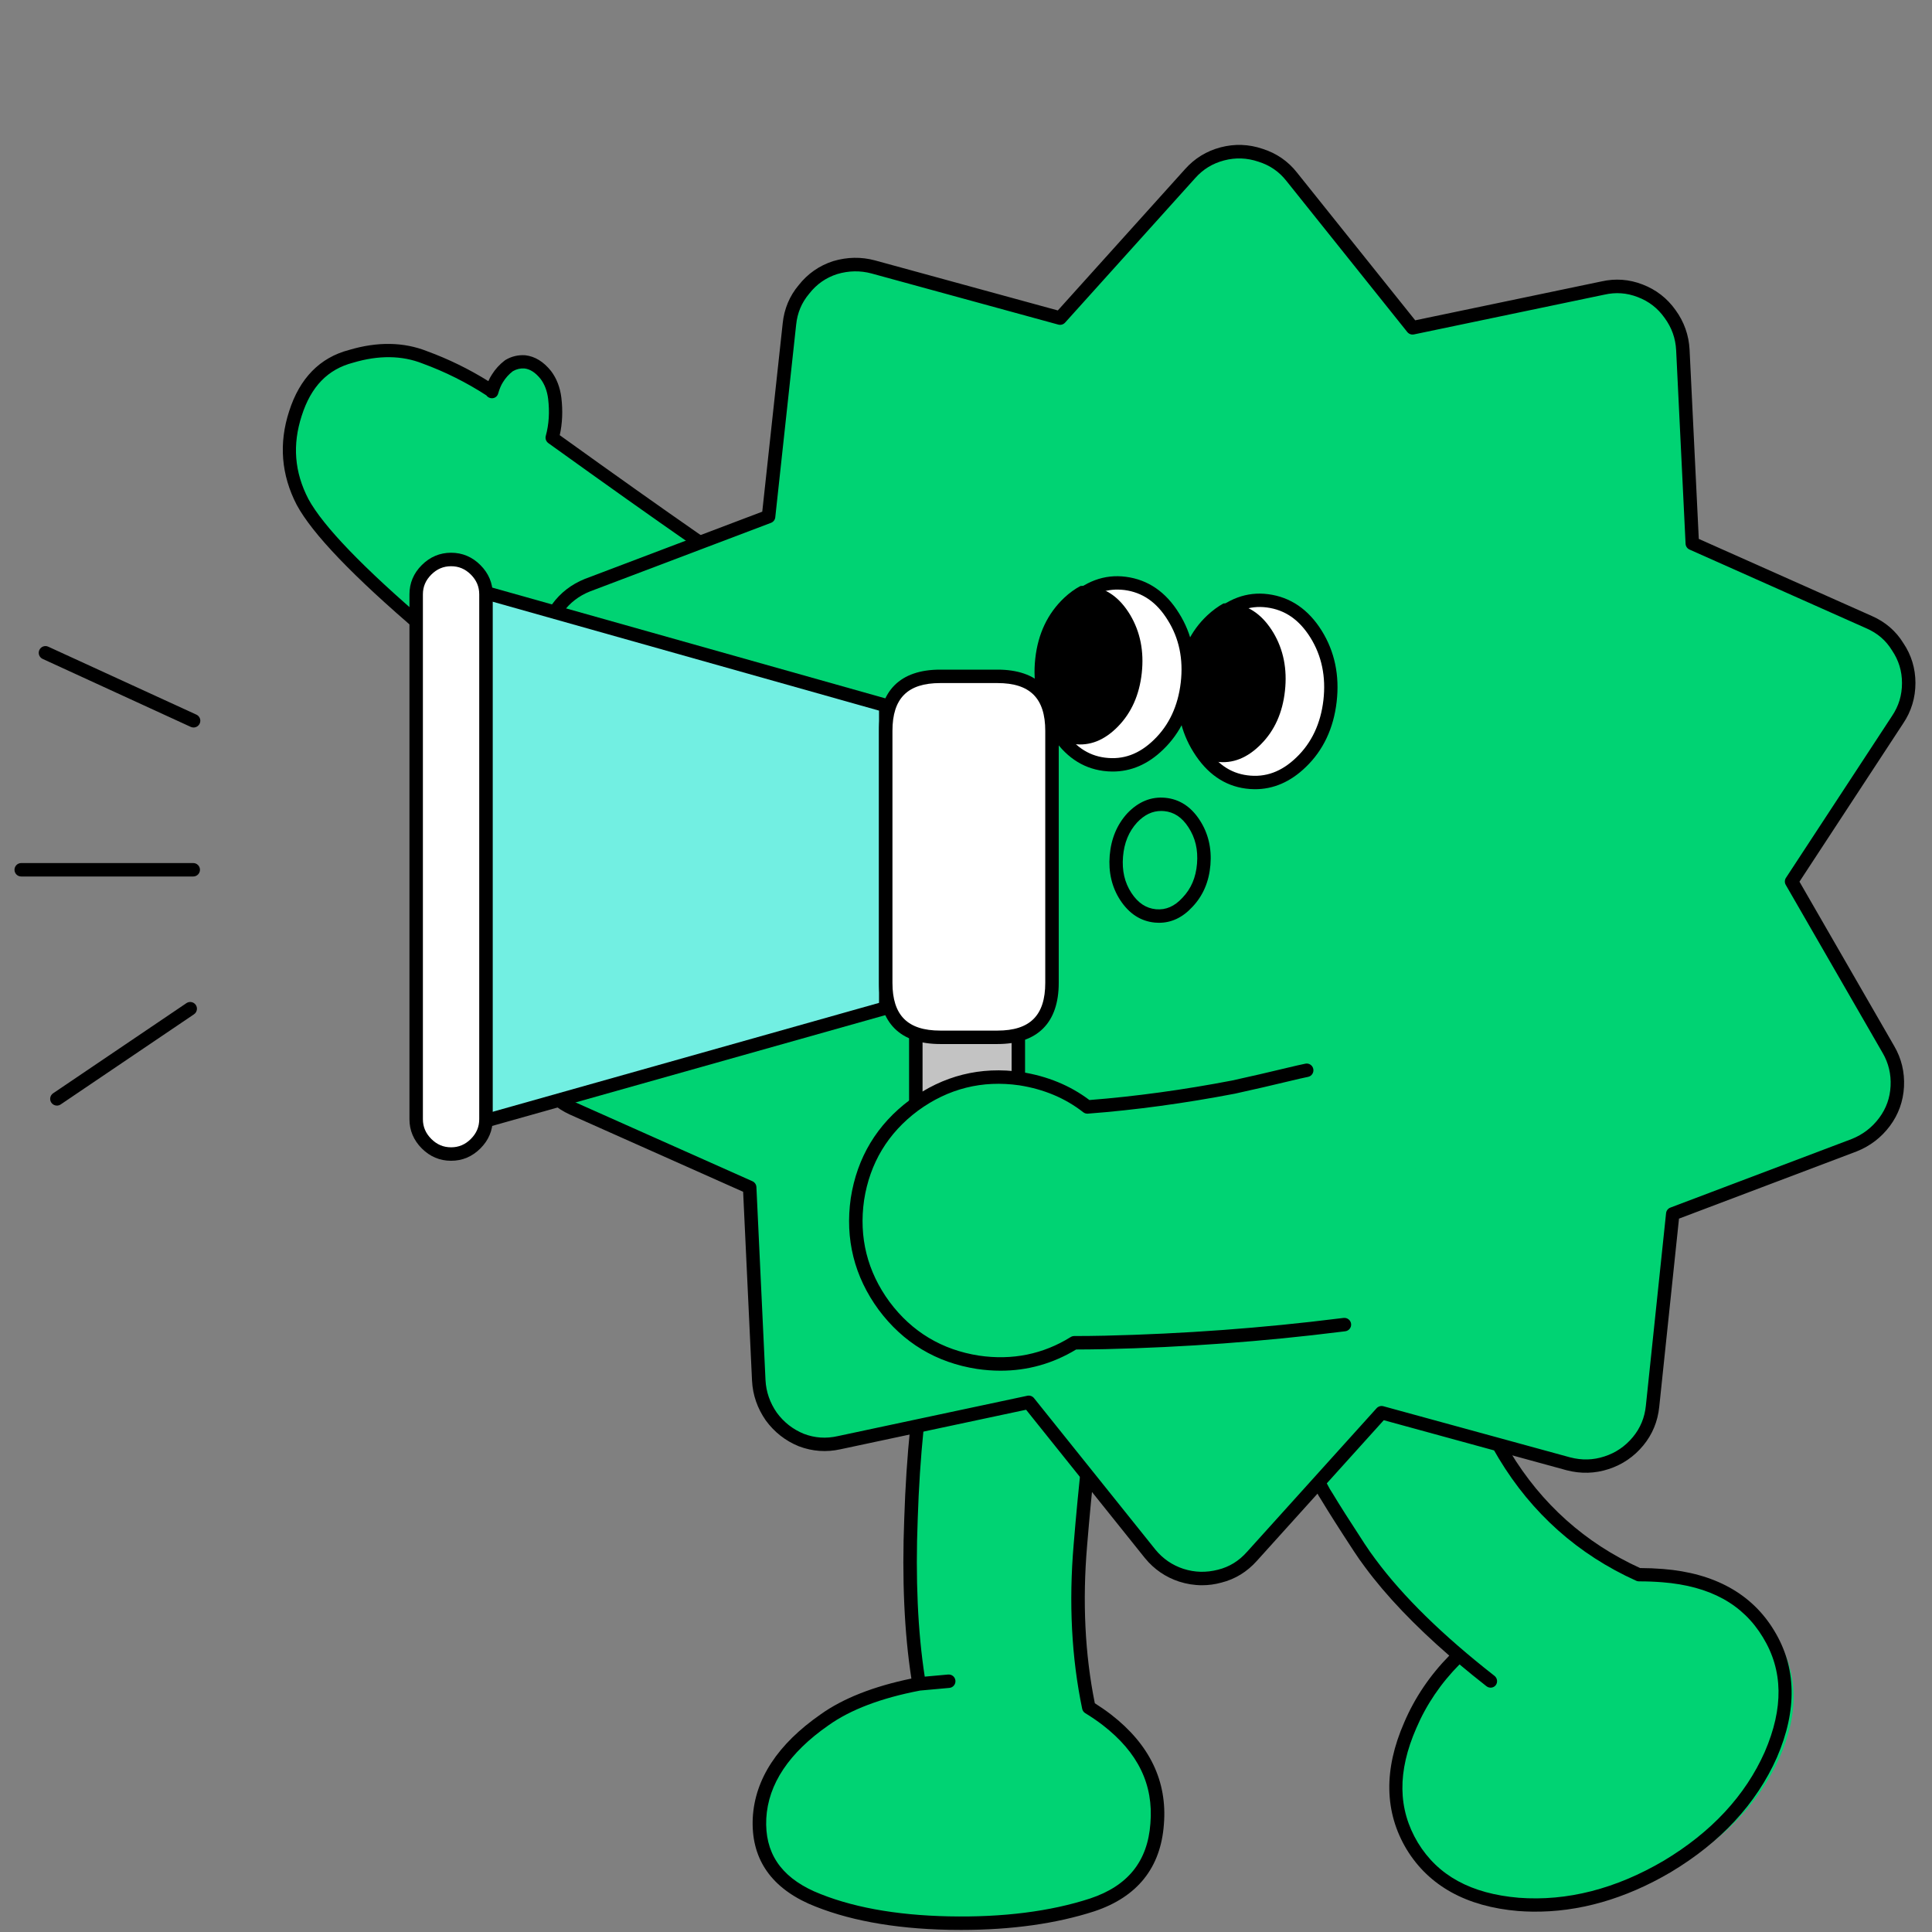 <svg width="440" height="440" viewBox="0 0 440 440" fill="none" xmlns="http://www.w3.org/2000/svg">
<rect x="0" y="0" width="440" height="440" fill="#808080" stroke="none"/>
<g clip-path="url(#clip0_2628_1970)">
<path d="M95.954 81.059C90.838 79.043 85.151 78.934 78.883 80.722C72.589 82.294 68.324 86.605 66.073 93.657C63.809 100.593 64.404 107.302 67.853 113.779C71.431 120.198 80.871 129.834 96.168 142.681C111.635 155.38 127.593 167.187 144.057 178.099C148.121 180.712 151.844 183.032 155.239 185.065C165.289 191.213 171.904 194.405 175.082 194.646C179.297 194.925 182.796 194.384 185.569 193.028C188.349 191.674 191.056 189.466 193.697 186.4C196.321 183.224 198.491 179.869 200.198 176.338C201.765 172.587 202.188 168.358 201.454 163.645C200.843 159.352 199.818 155.646 198.382 152.528C196.979 149.471 194.954 146.891 192.304 144.78C189.694 142.582 184.576 139.23 176.954 134.734C169.316 130.128 152.192 118.398 125.57 99.541C126.333 96.753 126.515 93.763 126.103 90.56C125.831 88.478 125.131 86.717 124.014 85.265C122.531 83.456 120.914 82.447 119.17 82.235C117.822 82.13 116.586 82.413 115.447 83.086C114.375 83.888 113.488 84.846 112.794 85.955C112.29 86.712 111.856 87.718 111.505 88.963C111.396 88.816 111.254 88.678 111.079 88.554C106.311 85.491 101.266 82.994 95.954 81.059Z" fill="#00D373"/>
<path d="M154.375 186.667C154.108 186.663 153.847 186.587 153.597 186.441C150.288 184.435 146.59 182.1 142.602 179.507C126.5 168.684 110.689 156.815 95.602 144.22C80.346 131.187 71.186 121.631 67.581 114.992C64.038 108.159 63.463 100.992 65.847 93.665C68.248 86.132 72.857 81.421 79.54 79.689C85.96 77.776 91.941 77.873 97.263 79.983C102.104 81.753 106.803 84.047 111.223 86.803C111.462 86.249 111.722 85.76 112.015 85.324C112.771 84.098 113.77 82.993 114.973 82.079C115.012 82.047 115.057 82.022 115.102 81.99C116.489 81.157 118.019 80.792 119.647 80.91C121.844 81.166 123.794 82.371 125.498 84.499C126.779 86.199 127.557 88.228 127.846 90.573C128.202 93.568 128.082 96.432 127.477 99.112C152.883 117.367 169.47 128.885 176.798 133.367C177.52 133.807 177.762 134.738 177.343 135.444C176.924 136.151 175.997 136.362 175.274 135.923C167.795 131.354 150.847 119.577 124.895 100.925C124.368 100.547 124.124 99.882 124.298 99.268C125.014 96.674 125.193 93.837 124.837 90.849C124.615 89.056 124.039 87.523 123.117 86.302C121.957 84.857 120.748 84.066 119.444 83.915C118.532 83.848 117.631 84.054 116.786 84.546C115.898 85.232 115.155 86.056 114.577 86.993C114.131 87.667 113.761 88.549 113.445 89.646C113.29 90.195 112.828 90.602 112.256 90.683C111.685 90.765 111.109 90.516 110.77 90.043C106.217 87.091 101.333 84.652 96.25 82.793C91.544 80.927 86.233 80.867 80.429 82.595C74.647 84.096 70.833 88.041 68.719 94.671C66.559 101.308 67.054 107.514 70.235 113.654C73.593 119.835 82.772 129.365 97.507 141.949C112.496 154.465 128.215 166.267 144.212 177.017C148.147 179.583 151.812 181.899 155.095 183.884C155.818 184.324 156.065 185.249 155.647 185.962C155.387 186.424 154.889 186.676 154.375 186.667Z" fill="black"/>
<path d="M318.562 286.708C313.972 286.086 308.975 286.93 303.584 289.242C298.168 291.654 294.698 296.919 293.173 305.038C291.634 313.212 292.088 320.571 294.532 327.12C296.846 333.74 298.86 338.246 300.571 340.651C302.148 343.172 304.704 347.028 308.242 352.233C309.069 353.451 309.949 354.657 310.884 355.859C317.497 364.47 326.979 373.478 339.339 382.878C326.987 373.474 317.505 364.466 310.884 355.859C316.921 363.993 323.823 371.133 331.608 377.271C326.779 381.817 323.126 386.977 320.628 392.752C316.087 402.977 316.332 412.118 321.361 420.181C326.41 428.143 334.767 432.655 346.432 433.723C358.115 434.696 369.728 431.934 381.255 425.445C392.697 418.879 400.711 410.493 405.298 400.281C409.812 389.942 409.541 380.793 404.493 372.832C399.457 364.82 391.119 360.313 379.5 359.311C377.652 359.15 375.784 359.064 373.899 359.047C360.461 353.071 349.856 343.9 342.089 331.541C335.516 321.073 330.989 308.392 328.507 293.483C326.962 289.571 323.651 287.316 318.562 286.708Z" fill="#00D373"/>
<path d="M348.949 435.364C347.883 435.349 346.811 435.301 345.745 435.22C333.955 434.226 325.407 429.492 320.334 421.151C315.279 412.7 315.106 402.989 319.799 392.275C322.185 386.683 325.635 381.57 330.061 377.058C322.109 370.149 315.679 363.405 310.895 356.933C309.984 355.72 309.111 354.481 308.31 353.244C304.946 348.103 302.481 344.22 300.975 341.708C299.248 339.166 297.315 334.633 295.08 327.859C294.817 327.06 295.242 326.212 296.031 325.969C296.821 325.72 297.677 326.176 297.941 326.975C300.06 333.402 301.921 337.81 303.462 340.069C303.476 340.082 303.482 340.102 303.495 340.115C303.509 340.135 303.522 340.154 303.529 340.174C305.008 342.647 307.459 346.503 310.81 351.631C310.81 351.631 310.81 351.638 310.817 351.638C311.585 352.816 312.411 353.995 313.283 355.155C313.283 355.162 313.29 355.162 313.296 355.168C319.513 363.572 328.614 372.486 340.349 381.655C341.012 382.173 341.147 383.127 340.649 383.784C340.144 384.436 339.203 384.546 338.534 384.027C336.409 382.36 334.361 380.707 332.399 379.055C328.152 383.341 324.848 388.215 322.569 393.547C318.217 403.465 318.329 412.001 322.9 419.637C327.482 427.169 335.01 431.282 345.895 432.204C356.871 433.035 367.969 430.192 378.906 423.767C389.751 417.276 397.494 408.933 401.911 398.983C406.223 388.98 406.097 380.444 401.502 372.906C396.925 365.315 389.424 361.209 378.578 360.347C376.836 360.21 375.048 360.139 373.262 360.145C373.022 360.135 372.833 360.1 372.63 360.005C359.409 354.043 348.879 344.67 341.331 332.14C334.977 321.596 330.6 308.617 328.328 293.57C328.201 292.74 328.769 291.985 329.593 291.88C330.417 291.768 331.19 292.366 331.311 293.196C333.527 307.839 337.762 320.431 343.904 330.626C351.061 342.498 361.019 351.413 373.51 357.111C375.271 357.117 377.019 357.188 378.735 357.324C390.485 358.258 399.008 362.986 404.068 371.378C409.141 379.713 409.346 389.436 404.674 400.262C400.005 410.782 391.871 419.569 380.491 426.385C370.083 432.505 359.487 435.518 348.949 435.364Z" fill="black"/>
<path d="M246.027 351.846C247.103 338.669 248.607 325.009 250.548 310.855C237.513 297.783 224.484 296.352 211.449 306.562C209.251 318.46 207.925 331.565 207.463 345.864C206.902 360.216 207.515 372.754 209.304 383.479C200.156 385.213 192.975 387.95 187.761 391.677C178.356 398.213 173.426 405.672 172.964 414.049C172.555 422.372 176.488 428.401 184.771 432.127C193.101 435.755 203.529 437.694 216.049 437.951C228.57 438.208 239.46 436.83 248.706 433.816C257.907 430.749 262.837 424.595 263.504 415.355C264.269 406.062 260.461 398.167 252.079 391.683C250.752 390.661 249.373 389.718 247.941 388.847C245.545 377.364 244.905 365.024 246.027 351.846Z" fill="#00D373"/>
<path d="M218.913 439.528C217.956 439.528 216.999 439.521 216.022 439.502C203.356 439.244 192.638 437.239 184.163 433.553C175.273 429.549 170.996 422.967 171.438 413.99C171.927 405.152 177.121 397.231 186.889 390.438C191.965 386.81 198.914 384.066 207.56 382.279C205.943 371.812 205.396 359.557 205.937 345.819C206.399 331.513 207.745 318.217 209.95 306.299C210.101 305.468 210.907 304.914 211.738 305.072C212.57 305.224 213.124 306.022 212.966 306.859C210.795 318.626 209.461 331.771 209.006 345.931C208.471 359.498 209.012 371.568 210.603 381.844L215.923 381.362C216.794 381.296 217.513 381.91 217.593 382.747C217.672 383.591 217.045 384.337 216.207 384.409L209.534 385.016C200.683 386.705 193.667 389.369 188.671 392.937C179.702 399.177 174.943 406.306 174.514 414.148C174.138 421.839 177.702 427.274 185.417 430.749C193.509 434.271 203.838 436.184 216.101 436.435C228.397 436.692 239.208 435.32 248.256 432.372C256.876 429.503 261.377 423.897 261.998 415.257C262.724 406.419 259.18 399.111 251.167 392.904C249.887 391.922 248.54 390.998 247.167 390.167C246.804 389.95 246.547 389.587 246.461 389.171C244.039 377.583 243.386 364.986 244.521 351.722C245.59 338.584 247.115 324.766 249.055 310.658C249.167 309.821 249.939 309.234 250.784 309.346C251.622 309.458 252.21 310.236 252.098 311.074C250.171 325.129 248.652 338.894 247.583 351.979C246.494 364.702 247.088 376.785 249.339 387.905C250.606 388.703 251.854 389.567 253.048 390.484C261.833 397.284 265.872 405.693 265.067 415.494C264.354 425.354 259.028 432.022 249.227 435.287C240.534 438.103 230.364 439.528 218.913 439.528Z" fill="black"/>
<path d="M241.422 72.442L271.017 39.576C273.01 37.327 275.466 35.823 278.376 35.058C281.287 34.293 284.178 34.392 287.042 35.362C289.953 36.279 292.335 37.914 294.17 40.262L321.692 74.664L365.009 65.622C367.919 64.956 370.757 65.16 373.516 66.235C376.328 67.31 378.605 69.071 380.341 71.525C382.129 73.978 383.099 76.709 383.251 79.723L385.396 123.775L425.643 141.701C428.455 142.928 430.626 144.794 432.158 147.294C433.847 149.794 434.686 152.557 434.686 155.572C434.686 158.638 433.841 161.422 432.158 163.921L408.008 200.771L430.085 239.077C431.57 241.63 432.23 244.413 432.078 247.427C431.927 250.441 430.957 253.146 429.168 255.546C427.379 257.947 425.076 259.708 422.271 260.836L380.948 276.467L376.348 320.288C376.044 323.302 374.942 325.96 373.054 328.255C371.114 330.603 368.711 332.239 365.847 333.156C363.035 334.073 360.151 334.152 357.181 333.387L314.63 321.739L285.115 354.453C283.069 356.748 280.62 358.258 277.756 358.971C274.792 359.736 271.875 359.663 269.017 358.74C266.206 357.823 263.856 356.214 261.962 353.912L234.288 319.358L191.123 328.552C188.16 329.218 185.269 329.014 182.457 327.939C179.699 326.817 177.422 325.03 175.633 322.577C173.897 320.077 172.947 317.34 172.795 314.378L170.723 270.399L130.317 252.394C127.657 251.167 125.486 249.3 123.803 246.801C122.219 244.248 121.4 241.491 121.347 238.523C121.4 235.509 122.245 232.752 123.875 230.246L148.104 193.318L126.027 155.09C124.542 152.538 123.882 149.754 124.034 146.74C124.185 143.726 125.156 140.995 126.944 138.542C128.68 136.141 130.957 134.38 133.769 133.252L175.013 117.621L179.765 73.8C180.068 70.786 181.17 68.155 183.058 65.912C184.952 63.511 187.328 61.849 190.186 60.932C193.097 60.062 195.988 60.016 198.852 60.781L241.422 72.442Z" fill="#00D373"/>
<path d="M273.762 361.028C272.007 361.028 270.271 360.751 268.555 360.203C265.466 359.194 262.859 357.407 260.787 354.887C260.78 354.881 260.78 354.874 260.773 354.874L233.687 321.059L191.446 330.055C188.219 330.781 185.005 330.55 181.916 329.376C178.867 328.136 176.352 326.157 174.398 323.486C172.484 320.729 171.435 317.702 171.27 314.464L169.244 271.421L129.703 253.798C126.786 252.453 124.377 250.388 122.542 247.664C120.786 244.835 119.882 241.788 119.829 238.562C119.882 235.218 120.819 232.158 122.608 229.421L146.315 193.278L124.706 155.861C123.083 153.065 122.344 149.971 122.509 146.667C122.674 143.369 123.756 140.329 125.716 137.644C127.611 135.019 130.138 133.067 133.207 131.84L173.6 116.532L178.253 73.642C178.589 70.344 179.817 67.409 181.903 64.929C183.949 62.337 186.595 60.483 189.737 59.474C192.945 58.518 196.139 58.465 199.267 59.303L240.914 70.7L269.875 38.534C272.06 36.074 274.785 34.398 277.986 33.554C281.181 32.716 284.395 32.829 287.53 33.89C290.698 34.893 293.351 36.713 295.378 39.299L322.306 72.949L364.698 64.098C367.873 63.372 371.041 63.603 374.077 64.784C377.152 65.958 379.687 67.923 381.594 70.614C383.541 73.285 384.617 76.319 384.789 79.617L386.887 122.732L426.277 140.276C429.359 141.622 431.781 143.706 433.477 146.469C435.292 149.16 436.23 152.234 436.23 155.545C436.23 158.902 435.292 162.002 433.438 164.752L409.816 200.796L431.425 238.285C433.048 241.082 433.788 244.175 433.623 247.48C433.451 250.79 432.369 253.805 430.408 256.436C428.455 259.055 425.914 261.007 422.845 262.227L382.38 277.535L377.878 320.419C377.542 323.717 376.321 326.678 374.242 329.198C372.117 331.77 369.45 333.577 366.322 334.586C363.246 335.589 360.045 335.681 356.804 334.844L315.145 323.44L286.263 355.455C284.025 357.968 281.293 359.649 278.138 360.434C276.68 360.837 275.214 361.028 273.762 361.028ZM263.163 352.948C264.859 355.006 266.991 356.464 269.505 357.288C272.099 358.119 274.686 358.185 277.386 357.493C279.98 356.846 282.131 355.521 283.986 353.436L313.508 320.716C313.897 320.287 314.498 320.109 315.052 320.261L357.603 331.909C360.289 332.601 362.837 332.535 365.384 331.698C367.958 330.873 370.143 329.383 371.886 327.272C373.595 325.194 374.559 322.86 374.836 320.122L379.436 276.295C379.495 275.722 379.878 275.227 380.419 275.022L421.742 259.391C424.244 258.388 426.343 256.779 427.953 254.622C429.57 252.453 430.428 250.072 430.567 247.341C430.705 244.643 430.105 242.117 428.778 239.835L406.694 201.522C406.404 201.021 406.424 200.401 406.74 199.919L430.89 163.07C432.428 160.788 433.167 158.335 433.167 155.558C433.167 152.834 432.428 150.407 430.903 148.138C429.491 145.829 427.583 144.2 425.042 143.092L384.782 125.159C384.254 124.922 383.904 124.414 383.878 123.833L381.733 79.782C381.594 77.052 380.736 74.638 379.113 72.415C377.529 70.179 375.529 68.629 372.981 67.659C370.48 66.69 367.992 66.512 365.358 67.112L322.015 76.161C321.454 76.28 320.867 76.069 320.504 75.62L292.982 41.218C291.312 39.088 289.226 37.65 286.586 36.819C283.999 35.942 281.379 35.849 278.778 36.535C276.138 37.228 273.98 38.553 272.172 40.592L242.57 73.47C242.181 73.899 241.58 74.077 241.026 73.925L198.475 62.278C195.915 61.592 193.281 61.638 190.654 62.423C188.094 63.247 186.001 64.705 184.292 66.881C182.556 68.946 181.592 71.254 181.315 73.978L176.563 117.812C176.504 118.386 176.121 118.874 175.58 119.078L134.329 134.709C131.828 135.712 129.762 137.308 128.205 139.458C126.574 141.687 125.716 144.101 125.578 146.839C125.439 149.576 126.027 152.029 127.366 154.344L149.45 192.578C149.741 193.08 149.721 193.7 149.404 194.188L125.175 231.116C123.71 233.359 122.938 235.871 122.898 238.576C122.944 241.194 123.69 243.713 125.122 246.015C126.614 248.225 128.594 249.926 130.977 251.021L171.362 269.02C171.89 269.258 172.24 269.772 172.267 270.346L174.339 314.325C174.478 316.976 175.342 319.47 176.906 321.719C178.497 323.895 180.569 325.524 183.044 326.533C185.559 327.496 188.107 327.674 190.793 327.068L233.971 317.873C234.538 317.755 235.126 317.959 235.489 318.414L263.163 352.948Z" fill="black"/>
<path d="M299.496 144.682C302.344 149.145 303.461 154.206 302.839 159.877C302.218 165.542 300.043 170.14 296.32 173.665C292.55 177.225 288.307 178.683 283.598 178.041C279.051 177.422 275.327 174.877 272.437 170.409C269.542 165.982 268.403 160.932 269.024 155.267C269.645 149.602 271.843 144.987 275.613 141.427C279.383 137.867 283.541 136.396 288.094 137.017C292.808 137.66 296.605 140.214 299.496 144.682Z" fill="white"/>
<path d="M290 144.084C292.303 147.957 293.183 152.382 292.638 157.347C292.093 162.317 290.283 166.35 287.214 169.457C284.095 172.635 280.724 173.974 277.1 173.482C276.284 173.371 275.498 173.186 274.743 172.923C273.659 171.856 272.657 170.619 271.739 169.212C268.836 164.776 267.694 159.716 268.317 154.039C268.941 148.361 271.146 143.736 274.928 140.168C276.123 139.049 277.361 138.137 278.639 137.432C279.43 137.379 280.232 137.411 281.047 137.522C284.671 138.015 287.655 140.204 290 144.084Z" fill="black"/>
<path d="M285.715 179.736C285.054 179.73 284.386 179.686 283.711 179.595C278.856 178.96 274.857 176.183 271.833 171.33C268.869 166.634 267.72 161.193 268.42 155.164C269.12 149.141 271.47 144.134 275.418 140.294C279.457 136.362 283.977 134.688 288.825 135.323C293.877 135.979 297.974 138.777 301.004 143.623C303.962 148.365 305.111 153.826 304.411 159.848C303.712 165.877 301.362 170.858 297.413 174.666C293.92 178.065 289.991 179.77 285.715 179.736ZM271.441 155.555C270.828 160.871 271.822 165.642 274.402 169.738C276.95 173.828 280.113 176.061 284.064 176.571C288.212 177.115 291.882 175.768 295.284 172.46C298.725 169.146 300.778 164.773 301.397 159.457C302.01 154.135 301.016 149.344 298.436 145.208C295.888 141.125 292.633 138.878 288.485 138.341C284.534 137.824 280.962 139.185 277.56 142.493C274.113 145.84 272.06 150.233 271.441 155.555Z" fill="black"/>
<path d="M255.533 133.038C260.243 133.68 264.045 136.235 266.936 140.703C269.826 145.171 270.964 150.236 270.342 155.906C269.721 161.571 267.53 166.167 263.76 169.685C259.99 173.245 255.747 174.704 251.038 174.062C246.528 173.447 242.83 170.906 239.94 166.438C237.045 162.011 235.906 156.962 236.527 151.296C237.148 145.631 239.346 141.016 243.116 137.456C246.886 133.896 251.023 132.423 255.533 133.038Z" fill="white"/>
<path d="M257.389 140.039C259.692 143.913 260.572 148.338 260.027 153.303C259.482 158.273 257.67 162.326 254.597 165.469C251.524 168.612 248.175 169.939 244.551 169.446C243.736 169.335 242.95 169.151 242.194 168.888C241.11 167.821 240.109 166.584 239.19 165.177C236.288 160.741 235.151 155.682 235.774 150.004C236.397 144.326 238.598 139.7 242.379 136.132C243.575 135.013 244.81 134.121 246.085 133.452C246.875 133.4 247.678 133.431 248.493 133.542C252.117 134.035 255.082 136.201 257.389 140.039Z" fill="black"/>
<path d="M253.301 175.712C252.639 175.707 251.965 175.662 251.283 175.572C246.428 174.943 242.43 172.185 239.399 167.371C236.435 162.669 235.286 157.209 235.986 151.14C236.679 145.111 239.035 140.13 242.984 136.322C247.023 132.397 251.529 130.723 256.391 131.358C261.449 132.014 265.527 134.812 268.511 139.658C271.469 144.347 272.618 149.788 271.925 155.817C271.225 161.886 268.869 166.886 264.92 170.694C261.466 174.061 257.563 175.746 253.301 175.712ZM254.538 134.272C251.18 134.245 248.086 135.649 245.12 138.528C241.678 141.842 239.626 146.222 239.013 151.531C238.394 156.886 239.388 161.677 241.968 165.773C244.522 169.817 247.679 172.037 251.636 172.547C255.79 173.085 259.435 171.758 262.791 168.489C266.232 165.174 268.291 160.775 268.91 155.42C269.523 150.104 268.529 145.333 265.949 141.236C263.434 137.147 260.198 134.907 256.051 134.369C255.533 134.313 255.036 134.276 254.538 134.272Z" fill="black"/>
<path d="M263.915 210.158C263.619 210.157 263.317 210.142 263.022 210.114C259.812 209.813 257.154 208.097 255.125 205C253.221 202.068 252.411 198.65 252.727 194.831C253.043 191.019 254.392 187.784 256.748 185.212C259.274 182.568 262.168 181.391 265.371 181.692C268.587 181.993 271.219 183.689 273.202 186.739C275.152 189.711 275.982 193.156 275.666 196.974C275.35 200.799 273.968 204.021 271.553 206.547C269.341 208.956 266.768 210.175 263.915 210.158ZM264.48 184.693C262.466 184.681 260.659 185.537 258.975 187.306C257.076 189.376 256.019 191.943 255.759 195.111C255.499 198.28 256.122 200.975 257.662 203.348C259.169 205.641 261.005 206.859 263.263 207.076C265.521 207.28 267.492 206.425 269.306 204.446C271.277 202.377 272.354 199.85 272.614 196.687C272.874 193.518 272.231 190.804 270.645 188.385C269.178 186.132 267.368 184.933 265.11 184.723C264.9 184.702 264.69 184.694 264.48 184.693Z" fill="black"/>
<path d="M201.826 160.767L105.822 133.713V256.715L201.826 229.661V160.767Z" fill="#72EFE2"/>
<path d="M105.716 258.151C105.05 258.151 104.436 257.709 104.244 257.036C104.013 256.218 104.489 255.374 105.307 255.143L200.195 228.399V161.838L105.307 135.093C104.495 134.862 104.02 134.018 104.244 133.2C104.475 132.382 105.327 131.908 106.139 132.138L202.142 159.193C202.802 159.378 203.258 159.984 203.258 160.67V229.566C203.258 230.252 202.802 230.852 202.142 231.044L106.139 258.098C105.993 258.131 105.855 258.151 105.716 258.151Z" fill="black"/>
<path d="M108.432 129.869C106.86 128.298 105 127.508 102.84 127.508C100.691 127.508 98.82 128.298 97.248 129.869C95.677 131.44 94.885 133.299 94.885 135.457V254.976C94.885 257.124 95.677 258.994 97.248 260.564C98.82 262.135 100.68 262.926 102.84 262.926C104.989 262.926 106.86 262.135 108.432 260.564C110.004 258.994 110.795 257.135 110.795 254.976V135.457C110.795 133.299 110.004 131.44 108.432 129.869Z" fill="white"/>
<path d="M102.734 264.359C100.173 264.359 97.923 263.416 96.062 261.549C94.2 259.683 93.25 257.44 93.25 254.881V135.359C93.25 132.799 94.194 130.55 96.062 128.691C97.923 126.831 100.173 125.881 102.734 125.881C105.295 125.881 107.546 126.824 109.407 128.691C111.268 130.55 112.218 132.793 112.218 135.359V254.881C112.218 257.447 111.275 259.689 109.407 261.549C107.539 263.416 105.295 264.359 102.734 264.359ZM102.734 128.954C100.985 128.954 99.513 129.581 98.226 130.86C96.939 132.147 96.312 133.617 96.312 135.365V254.881C96.312 256.622 96.939 258.1 98.226 259.386C99.513 260.672 100.985 261.292 102.734 261.292C104.477 261.292 105.955 260.665 107.235 259.386C108.522 258.1 109.143 256.629 109.143 254.881V135.359C109.143 133.611 108.516 132.14 107.235 130.854C105.948 129.574 104.477 128.954 102.734 128.954Z" fill="black"/>
<path d="M220.35 206.326H220.222C217.079 206.326 214.342 207.448 212.021 209.681C209.787 212 208.664 214.767 208.664 217.994V279.431C208.664 282.658 209.787 285.425 212.021 287.744C214.342 289.977 217.068 291.099 220.222 291.099H220.35C223.579 291.099 226.349 289.977 228.669 287.744C230.904 285.425 232.026 282.658 232.026 279.431V217.994C232.026 214.767 230.904 212 228.669 209.681C226.349 207.437 223.579 206.326 220.35 206.326Z" fill="#C3C3C3"/>
<path d="M220.244 292.533C216.581 292.533 213.466 291.26 210.859 288.753C208.311 286.115 207.037 282.956 207.037 279.335V217.899C207.037 214.278 208.311 211.119 210.819 208.52C213.465 205.974 216.581 204.701 220.118 204.701H220.244C223.867 204.701 227.028 205.974 229.629 208.48C232.176 211.119 233.45 214.278 233.45 217.899V279.335C233.45 282.956 232.177 286.115 229.669 288.714C227.029 291.26 223.867 292.533 220.244 292.533ZM220.125 207.761C217.366 207.761 215.03 208.718 212.99 210.683C211.063 212.682 210.106 215.056 210.106 217.892V279.329C210.106 282.171 211.063 284.546 213.03 286.584C215.03 288.509 217.366 289.466 220.125 289.466C223.088 289.466 225.464 288.509 227.504 286.544C229.431 284.546 230.388 282.171 230.388 279.329V217.899C230.388 215.056 229.431 212.688 227.464 210.65C225.464 208.724 223.088 207.768 220.244 207.768H220.125V207.761Z" fill="black"/>
<path d="M214.134 154.033C205.851 154.033 201.712 158.169 201.712 166.446V223.827C201.712 232.104 205.851 236.24 214.134 236.24H227.169C235.452 236.24 239.59 232.104 239.59 223.827V166.446C239.59 158.169 235.452 154.033 227.169 154.033H214.134Z" fill="white"/>
<path d="M227.167 237.771H214.132C205.004 237.771 200.18 232.949 200.18 223.828V166.447C200.18 157.325 205.004 152.504 214.132 152.504H227.167C236.295 152.504 241.12 157.325 241.12 166.447V223.828C241.12 232.949 236.295 237.771 227.167 237.771ZM214.132 155.564C206.707 155.564 203.249 159.02 203.249 166.447V223.828C203.249 231.248 206.707 234.71 214.132 234.71H227.167C234.592 234.71 238.051 231.254 238.051 223.828V166.447C238.051 159.027 234.592 155.564 227.167 155.564H214.132Z" fill="black"/>
<path d="M280.917 247.578C285.108 246.661 289.424 245.665 293.873 244.59C295.133 244.28 296.387 244.003 297.628 243.746C304.288 242.308 310.32 241.57 315.719 241.523L330.82 297.684C328.431 298.232 325.751 298.766 322.768 299.294C319.039 299.854 314.795 300.467 310.043 301.134C308.756 301.312 307.475 301.49 306.208 301.668C305.865 301.701 305.528 301.727 305.212 301.747C287.603 303.983 269.743 305.309 251.619 305.731C249.217 305.784 246.893 305.81 244.643 305.81C237.997 309.945 230.69 311.429 222.717 310.255C213.827 308.877 206.692 304.583 201.327 297.381C196.014 290.126 193.994 282.033 195.268 273.096C196.647 264.212 200.944 257.082 208.144 251.72C215.404 246.411 223.476 244.392 232.373 245.665C238.254 246.582 243.336 248.732 247.633 252.103C258.377 251.278 269.466 249.774 280.917 247.578Z" fill="#00D373"/>
<path d="M227.883 312.168C226.115 312.168 224.319 312.036 222.498 311.766C213.225 310.328 205.694 305.797 200.104 298.291C194.56 290.726 192.428 282.178 193.755 272.872C195.193 263.599 199.728 256.073 207.238 250.487C214.809 244.947 223.323 242.816 232.603 244.149C238.516 245.072 243.724 247.216 248.106 250.526C258.554 249.709 269.49 248.211 280.625 246.074C284.743 245.171 289.092 244.168 293.515 243.1C294.788 242.79 296.042 242.506 297.277 242.249C298.102 242.071 298.92 242.605 299.092 243.436C299.263 244.267 298.735 245.079 297.904 245.25C296.702 245.501 295.481 245.778 294.234 246.081C289.785 247.156 285.416 248.159 281.245 249.075C269.754 251.278 258.501 252.809 247.756 253.626C247.373 253.653 246.997 253.541 246.694 253.303C242.628 250.111 237.737 248.053 232.147 247.176C223.712 245.962 215.951 247.908 209.06 252.954C202.229 258.039 198.097 264.891 196.791 273.327C195.576 281.796 197.523 289.585 202.572 296.471C207.654 303.297 214.518 307.426 222.96 308.732C230.51 309.847 237.546 308.422 243.842 304.504C244.087 304.352 244.364 304.273 244.654 304.273C246.892 304.273 249.208 304.247 251.598 304.194C269.576 303.779 287.555 302.453 305.032 300.263C305.355 300.224 305.685 300.177 306.022 300.145C306.847 300.065 307.619 300.666 307.705 301.51C307.797 302.354 307.183 303.106 306.338 303.192C306.035 303.225 305.725 303.258 305.421 303.304C287.832 305.513 269.748 306.839 251.664 307.261C249.4 307.307 247.208 307.334 245.083 307.34C239.777 310.552 234.015 312.168 227.883 312.168Z" fill="black"/>
<path d="M12.962 251.793C12.467 251.793 11.986 251.556 11.688 251.121C11.213 250.421 11.398 249.465 12.098 248.99L42.458 228.458C43.164 227.983 44.115 228.168 44.59 228.867C45.065 229.566 44.88 230.523 44.181 230.998L13.82 251.529C13.556 251.708 13.259 251.793 12.962 251.793ZM44.009 199.616H4.831C3.986 199.616 3.3 198.93 3.3 198.086C3.3 197.242 3.986 196.556 4.831 196.556H44.009C44.854 196.556 45.54 197.242 45.54 198.086C45.54 198.93 44.854 199.616 44.009 199.616ZM44.082 165.682C43.87 165.682 43.653 165.636 43.441 165.544L9.715 150.064C8.943 149.708 8.606 148.804 8.963 148.033C9.319 147.261 10.23 146.925 10.995 147.281L44.728 162.754C45.501 163.11 45.837 164.014 45.481 164.785C45.223 165.346 44.662 165.682 44.082 165.682Z" fill="black"/>
</g>
<defs>
<clipPath id="clip0_2628_1970">
<rect width="440" height="440" fill="white"/>
</clipPath>
</defs>
</svg>
